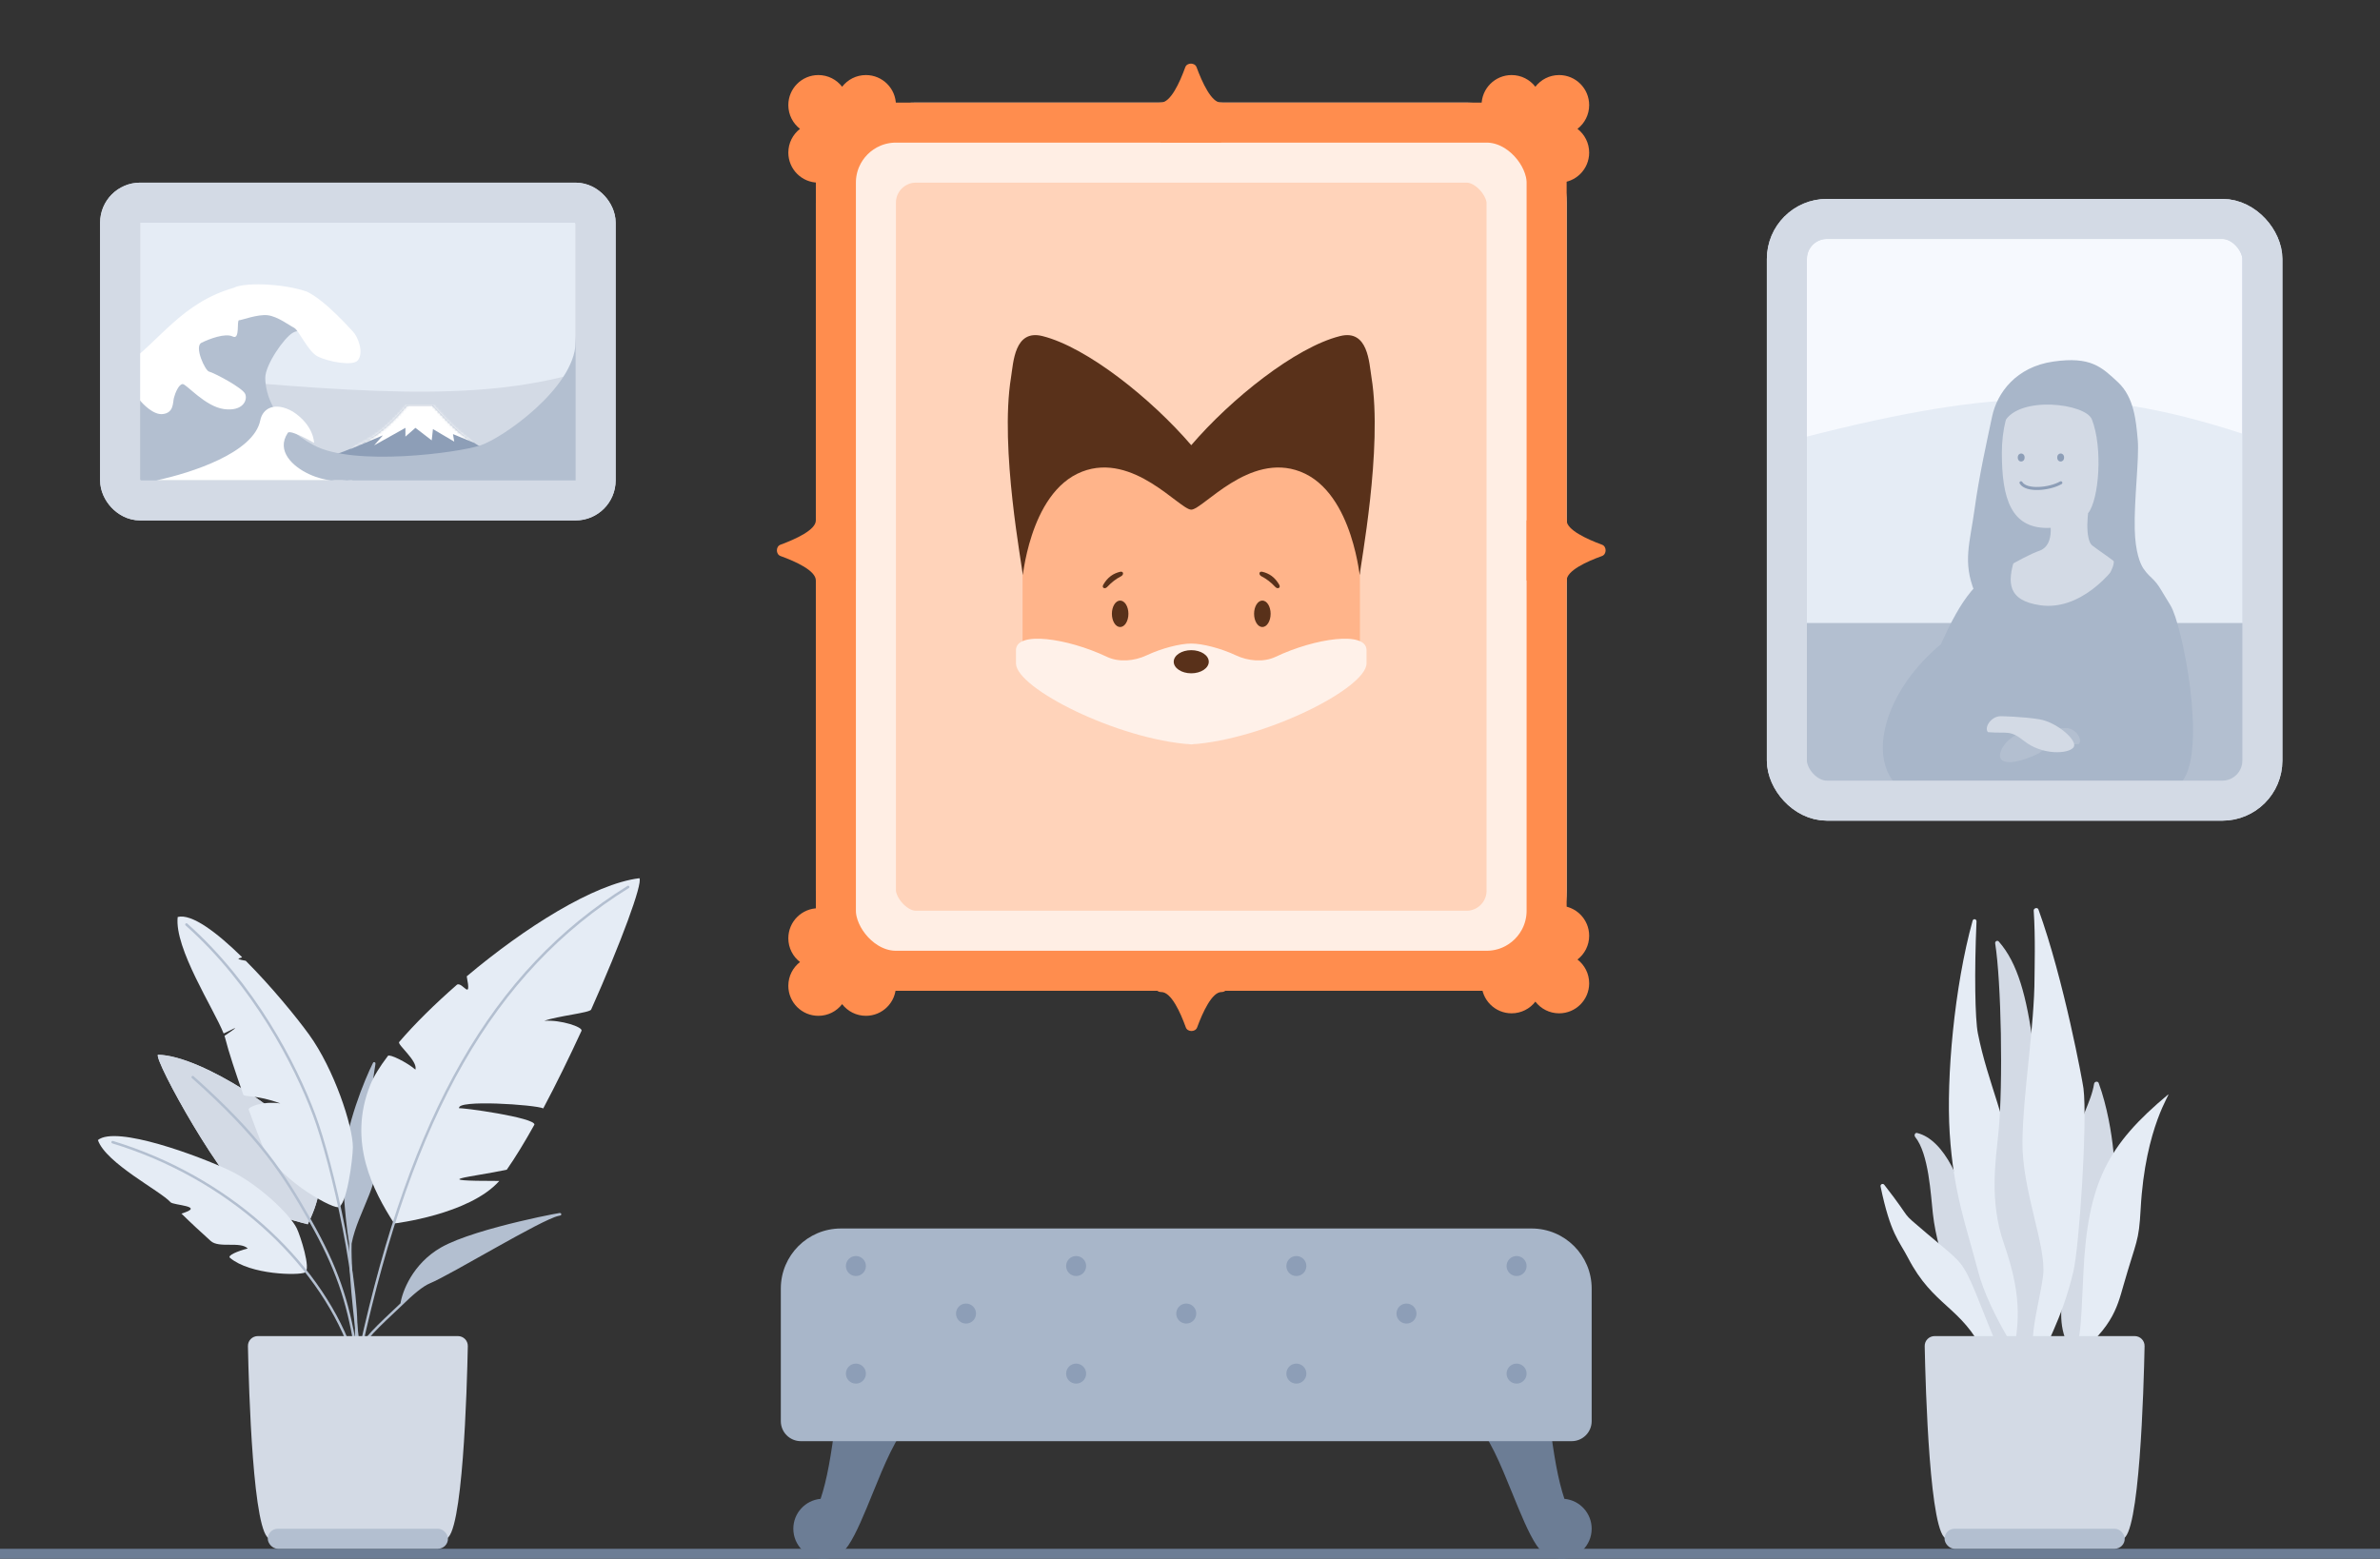 <svg width="951" height="623" viewBox="0 0 951 623" fill="none" xmlns="http://www.w3.org/2000/svg">
<rect x="0" y="0" width="951" height="623" fill="#333333" stroke="none"/>
<path fill-rule="evenodd" clip-rule="evenodd" d="M363.5 569L334 567C332.053 582.214 330.471 591.294 327.898 599.05C321.787 599.606 317 604.744 317 611C317 617.627 322.373 623 329 623C333.176 623 336.853 620.867 339.003 617.632L339.004 617.633C342.172 612.913 345.383 605.014 348.7 596.854C353.365 585.376 358.24 573.384 363.5 569Z" fill="#6C7D95"/>
<path fill-rule="evenodd" clip-rule="evenodd" d="M589.5 569L619 567C620.947 582.214 622.529 591.294 625.102 599.05C631.213 599.606 636 604.744 636 611C636 617.627 630.627 623 624 623C619.824 623 616.147 620.867 613.997 617.632L613.996 617.633C610.828 612.913 607.617 605.014 604.3 596.854C599.635 585.376 594.76 573.384 589.5 569Z" fill="#6C7D95"/>
<path d="M312 515C312 501.745 322.745 491 336 491H612C625.255 491 636 501.745 636 515V568C636 572.418 632.418 576 628 576H320C315.582 576 312 572.418 312 568V515Z" fill="#A8B6C9"/>
<circle cx="342" cy="506" r="4" fill="#8D9EB7"/>
<circle cx="386" cy="525" r="4" fill="#8D9EB7"/>
<circle cx="342" cy="549" r="4" fill="#8D9EB7"/>
<circle cx="606" cy="506" r="4" fill="#8D9EB7"/>
<circle cx="606" cy="549" r="4" fill="#8D9EB7"/>
<circle cx="430" cy="506" r="4" fill="#8D9EB7"/>
<circle cx="474" cy="525" r="4" fill="#8D9EB7"/>
<circle cx="430" cy="549" r="4" fill="#8D9EB7"/>
<circle cx="518" cy="506" r="4" fill="#8D9EB7"/>
<circle cx="562" cy="525" r="4" fill="#8D9EB7"/>
<circle cx="518" cy="549" r="4" fill="#8D9EB7"/>
<rect x="714" y="87.5" width="190" height="232.5" rx="16" fill="#F6F9FE" stroke="#D3DAE5" stroke-width="16"/>
<path d="M720 175C798.837 154.781 838.846 153.843 901 175V316H720V175Z" fill="#E5ECF5"/>
<rect x="720" y="249" width="181" height="67" fill="#B3BFD0"/>
<path d="M789 203.5C790.841 190 794 176 796 166.5C798 157 805.596 146.629 820.5 144.5C835.404 142.371 839.744 146.667 846.284 152.75C852.823 158.833 853.528 168.441 854.192 175.743C854.856 183.046 852.701 199.646 853 211.563C853.229 220.69 855.187 225.313 856.437 227.188C857.687 229.063 860.687 232.313 860.687 232.313L846.284 230.188L811.001 231.556L807.96 234.598C804.512 242.912 800.051 260.147 800.051 262.58C800.051 265.014 793.842 248.485 789 236.5C784.158 224.515 787.158 217 789 203.5Z" fill="#A8B6C9"/>
<path d="M866 312.5H766L788.115 243.554C790.304 236.73 794.762 230.83 800.948 227.211C805.865 224.335 811.596 221.218 815.25 220C821.25 217.5 819.43 207.93 818.125 203.875L836 198.125C833.572 204.412 833.25 215.875 836 218C842.905 223.336 851.274 227.3 852.76 235.899L866 312.5Z" fill="#D3DAE5"/>
<path d="M815.268 241.909C802 240 802.125 232.625 805 223.375C789.5 231 784 239 775.5 257.5C754 275.5 747 300 756.5 312.25H872C882 299.5 872 249.5 867.25 241.909C862.5 234.319 862.75 233.5 858 229.375C853.25 225.25 848.375 221.75 848.375 221.75C844.125 229.417 830.858 244.153 815.268 241.909Z" fill="#A8B6C9"/>
<path d="M810.037 292.25C816.912 291.125 825.537 291 825.537 291C829.412 291 832.287 295.5 830.662 297.375C822.912 298 820.309 296.598 814.625 301.125C803.759 306.263 799.125 305 799.125 302C799.125 299 803.162 293.375 810.037 292.25Z" fill="#B3BFD0"/>
<path d="M814.969 287.5C808.094 286.375 799.469 286.25 799.469 286.25C795.594 286.25 792.719 290.75 794.344 292.625C802.094 293.25 803.066 291.598 808.75 296.125C816.018 301.913 826.406 301.375 828.5 298.75C830.594 296.125 821.844 288.625 814.969 287.5Z" fill="#D3DAE5"/>
<path d="M848.235 178.312C848.235 196.792 832.237 211 818 211C803.763 211 799.899 199.556 799.899 181.076C799.899 162.596 808.219 147.76 822.456 147.76C836.693 147.76 848.235 159.832 848.235 178.312Z" fill="#D3DAE5"/>
<path d="M835.875 167.625C833.375 161.25 807 158 801 168.5L802.789 156.125L812.978 148.392L825.753 146.719L837.767 150.521L849.021 165.098L851.606 183.347L850.688 210.5L855.408 233.077C855.408 233.077 840.581 255.509 830.011 252.695C837.007 246.004 839.75 236.5 844 227.125C844 227.125 848.5 219.469 834.359 205.133C838.75 199.625 840.3 178.909 835.875 167.625Z" fill="#A8B6C9"/>
<ellipse cx="807.625" cy="182.854" rx="1.369" ry="1.604" fill="#8D9EB7"/>
<ellipse cx="823.395" cy="182.854" rx="1.369" ry="1.604" fill="#8D9EB7"/>
<path d="M808.065 192.632C807.89 192.345 807.516 192.254 807.229 192.429C806.942 192.604 806.851 192.978 807.025 193.265L808.065 192.632ZM823.777 193.477C824.069 193.31 824.17 192.939 824.003 192.647C823.837 192.355 823.465 192.254 823.173 192.421L823.777 193.477ZM807.025 193.265C807.667 194.32 808.809 194.983 810.124 195.371C811.446 195.762 813.017 195.896 814.634 195.838C817.86 195.721 821.411 194.829 823.777 193.477L823.173 192.421C821.015 193.654 817.666 194.511 814.59 194.622C813.056 194.678 811.626 194.546 810.468 194.205C809.303 193.861 808.487 193.327 808.065 192.632L807.025 193.265Z" fill="#8D9EB7"/>
<rect x="714" y="87.5" width="190" height="232.5" rx="16" stroke="#D3DAE5" stroke-width="16"/>
<rect x="342" y="57" width="268" height="323" rx="24" fill="#FFD3BA" stroke="#FFEEE4" stroke-width="32"/>
<g clip-path="url(#clip0)">
<path d="M543.393 158.099V228.143V258.051C543.393 259.98 542.342 261.755 540.651 262.684L478.544 296.782C476.96 297.652 475.041 297.652 473.456 296.782L411.349 262.684C409.658 261.755 408.607 259.98 408.607 258.05V228.143V158.099C408.607 154.011 413.049 151.47 416.573 153.543L476 188.5L535.427 153.543C538.951 151.47 543.393 154.011 543.393 158.099Z" fill="#FFB48A"/>
<path d="M403.982 150.839C399.357 179.25 408.607 226.821 408.607 229.464C408.607 234.089 410.589 196.94 432.393 188.5C452.875 180.571 471.375 203.696 476 203.696C480.625 203.696 499.125 180.571 519.607 188.5C541.411 196.94 543.393 234.089 543.393 229.464C543.393 226.821 552.643 179.25 548.018 150.839C547.062 144.97 546.696 131.513 535.464 134.321C517.625 138.781 491.857 159.428 476 177.928C460.143 159.428 434.375 138.781 416.536 134.321C405.303 131.513 404.937 144.97 403.982 150.839Z" fill="#59311A"/>
<path d="M546.036 265.143C546.036 275.053 505.457 295.535 476 297.518C446.543 295.535 405.964 275.053 405.964 265.143V259.857C405.964 252.067 426.584 255.055 442.275 262.507C447.103 264.8 453.293 264.208 458.13 261.935C464.067 259.144 471.476 257.214 476 257.214C480.524 257.214 487.933 259.144 493.871 261.935C498.707 264.208 504.898 264.8 509.725 262.507C525.416 255.055 546.036 252.067 546.036 259.857V265.143Z" fill="#FFF1E9"/>
<ellipse rx="7.004" ry="4.625" transform="matrix(-1 0 0 1 476 264.482)" fill="#59311A"/>
<path d="M450.893 245.321C450.893 248.24 449.414 250.607 447.589 250.607C445.765 250.607 444.286 248.24 444.286 245.321C444.286 242.402 445.765 240.036 447.589 240.036C449.414 240.036 450.893 242.402 450.893 245.321Z" fill="#59311A"/>
<path d="M507.715 245.321C507.715 248.24 506.236 250.607 504.411 250.607C502.586 250.607 501.107 248.24 501.107 245.321C501.107 242.402 502.586 240.036 504.411 240.036C506.236 240.036 507.715 242.402 507.715 245.321Z" fill="#59311A"/>
<path d="M447.912 230.349C445.904 231.377 444.182 232.715 442.399 234.603C441.453 235.605 440.15 234.925 440.835 233.728C441.552 232.474 442.528 231.206 443.845 230.221C445.005 229.354 446.315 228.832 447.589 228.528C448.966 228.2 449.172 229.704 447.912 230.349Z" fill="#59311A"/>
<path d="M504.088 230.349C506.096 231.377 507.818 232.715 509.601 234.603C510.547 235.605 511.85 234.925 511.165 233.728C510.448 232.474 509.472 231.206 508.155 230.221C506.995 229.354 505.685 228.832 504.411 228.528C503.034 228.2 502.828 229.704 504.088 230.349Z" fill="#59311A"/>
</g>
<rect x="334" y="49" width="284" height="339" rx="24" stroke="#FF8D4E" stroke-width="16"/>
<path d="M326 208C326 201.875 342 208 342 208V232C342 232 326 238.375 326 232C326 228.083 318.022 224.448 311.871 222.228C309.954 221.537 309.94 218.416 311.852 217.711C318.005 215.442 326 211.769 326 208Z" fill="#FF8D4E"/>
<path d="M626 208C626 201.875 610 208 610 208V232C610 232 626 238.375 626 232C626 228.083 633.978 224.448 640.129 222.228C642.046 221.537 642.06 218.416 640.148 217.711C633.995 215.442 626 211.769 626 208Z" fill="#FF8D4E"/>
<path d="M488.056 396.5C494.181 396.5 488.056 380.5 488.056 380.5H464.056C464.056 380.5 457.681 396.5 464.056 396.5C467.973 396.5 471.608 404.478 473.828 410.629C474.519 412.546 477.64 412.56 478.345 410.648C480.614 404.495 484.287 396.5 488.056 396.5Z" fill="#FF8D4E"/>
<path d="M487.833 41C493.958 41 487.833 57 487.833 57L463.833 57C463.833 57 457.458 41 463.833 41C467.75 41 471.385 33.022 473.605 26.871C474.297 24.954 477.417 24.94 478.122 26.852C480.391 33.005 484.065 41 487.833 41Z" fill="#FF8D4E"/>
<path fill-rule="evenodd" clip-rule="evenodd" d="M346 54C352.627 54 358 48.627 358 42C358 35.373 352.627 30 346 30C342.134 30 338.695 31.828 336.5 34.668C334.305 31.828 330.866 30 327 30C320.373 30 315 35.373 315 42C315 45.866 316.828 49.305 319.668 51.5C316.828 53.695 315 57.134 315 61C315 67.627 320.373 73 327 73C333.627 73 339 67.627 339 61C339 60.641 338.984 60.285 338.953 59.933C341.599 58.733 343.733 56.599 344.933 53.953C345.285 53.984 345.641 54 346 54Z" fill="#FF8D4E"/>
<path fill-rule="evenodd" clip-rule="evenodd" d="M604 54C597.373 54 592 48.627 592 42C592 35.373 597.373 30 604 30C607.866 30 611.305 31.828 613.5 34.668C615.695 31.828 619.134 30 623 30C629.627 30 635 35.373 635 42C635 45.866 633.172 49.305 630.332 51.5C633.172 53.695 635 57.134 635 61C635 67.627 629.627 73 623 73C616.373 73 611 67.627 611 61C611 60.641 611.016 60.285 611.047 59.933C608.401 58.733 606.267 56.599 605.067 53.953C604.715 53.984 604.359 54 604 54Z" fill="#FF8D4E"/>
<path fill-rule="evenodd" clip-rule="evenodd" d="M604 381C597.373 381 592 386.373 592 393C592 399.627 597.373 405 604 405C607.866 405 611.305 403.172 613.5 400.332C615.695 403.172 619.134 405 623 405C629.627 405 635 399.627 635 393C635 389.134 633.172 385.695 630.332 383.5C633.172 381.305 635 377.866 635 374C635 367.373 629.627 362 623 362C616.373 362 611 367.373 611 374C611 374.359 611.016 374.715 611.047 375.067C608.401 376.267 606.267 378.401 605.067 381.047C604.715 381.016 604.359 381 604 381Z" fill="#FF8D4E"/>
<path fill-rule="evenodd" clip-rule="evenodd" d="M346 382C352.627 382 358 387.373 358 394C358 400.627 352.627 406 346 406C342.134 406 338.695 404.172 336.5 401.332C334.305 404.172 330.866 406 327 406C320.373 406 315 400.627 315 394C315 390.134 316.828 386.695 319.668 384.5C316.828 382.305 315 378.866 315 375C315 368.373 320.373 363 327 363C333.627 363 339 368.373 339 375C339 375.359 338.984 375.715 338.953 376.067C341.599 377.267 343.733 379.401 344.933 382.047C345.285 382.016 345.641 382 346 382Z" fill="#FF8D4E"/>
<rect x="48" y="81" width="190" height="119" rx="8" fill="#E5ECF5" stroke="#D3DAE5" stroke-width="16"/>
<path d="M56 149C142.932 157.133 189.638 160.804 231 149V192H56V149Z" fill="#D3DAE5"/>
<path d="M162.5 162C153.018 172.909 146.644 177.419 133 182V185H197L196.5 181C185.259 175.278 180.786 170.565 173 162H162.5Z" fill="#8D9EB7"/>
<mask id="mask0" mask-type="alpha" maskUnits="userSpaceOnUse" x="133" y="162" width="64" height="23">
<path d="M162.5 162C153.018 172.909 146.644 177.419 133 182V185H197L196.5 181C185.259 175.278 180.786 170.565 173 162H162.5Z" fill="#8D9EB7"/>
</mask>
<g mask="url(#mask0)">
<path d="M153 174L140 179.5L161.5 160.5H174L189.5 177L181 173.5L181.5 176.5L173 171.5L172.5 176L166 171L162 174.5V171L149.5 178L153 174Z" fill="white"/>
</g>
<path d="M106 116.5C89.2 118.1 65.333 136.167 55.5 145L52.5 196.5H238.5V145C235.833 136.333 230.4 122.6 230 137C229.5 155 201 175 192 178C183 181 141.5 186.5 125.5 178C109.5 169.5 106 157.5 106 151C106 145.8 113.5 135 117 133C120.5 131 123.395 134.053 125.5 137C128 140.5 127.5 140 135.5 140C141.9 140 139.167 135 138 130C134.333 124.833 122.8 114.9 106 116.5Z" fill="#B3BFD0"/>
<path d="M65 165.5C61.4 165.9 57.167 161.667 55.5 159.5L49.5 146.5C64 136.167 72.5 121 93.5 115C97 113 112 113 122.5 116.5C130 120 140.151 131.651 141 132.5C143 134.5 145.5 140.875 143 144C141 146.5 131 144.5 127 142.5C123 140.5 119.5 132 117.5 131C115.5 130 111 126.5 107 126C103 125.5 96.5 128 95.5 128C94.5 128 96 136 93 134.5C90 133 83.5 135.5 80.5 137C77.5 138.5 81.966 148.117 83.5 148.5C85.5 149 97 155 98 157.5C99 160 97 164.5 89.5 163.5C82 162.5 74.5 153.5 73 153.5C71.5 153.5 70 157 69.5 159C69 161 69.5 165 65 165.5Z" fill="white"/>
<path d="M62.5 192C76.5 189 101.407 180.967 104 168C105 163 110 160.5 117 164.5C125.5 170 125.5 177 125.5 177C125.5 177 116 171.5 115 173C110.192 180.212 117 186.5 123.5 189.5C126.851 191.046 129.82 191.731 132.337 192H138.634C139.69 191.924 140.487 191.872 141 192H138.634C137.075 192.113 134.949 192.28 132.337 192H62.5Z" fill="white"/>
<rect x="48" y="81" width="190" height="119" rx="8" stroke="#D3DAE5" stroke-width="16"/>
<rect y="619" width="951" height="4" fill="#6C7D95"/>
<path d="M149.5 425C146.299 431.403 138.5 450 137.5 466C137.311 469.016 138 484.5 140 497C142.5 483.5 153.424 470.617 149 458.5C144.886 447.232 150 424 149.5 425Z" fill="#B3BFD0"/>
<path d="M143.5 539.5C143.5 539.5 139.562 511 140 497M140 497C138 484.5 137.311 469.016 137.5 466C138.5 450 146.299 431.403 149.5 425C150 424 144.886 447.232 149 458.5C153.424 470.617 142.5 483.5 140 497Z" stroke="#B3BFD0" stroke-linecap="round" stroke-linejoin="round"/>
<path d="M157.5 489C149.167 476 138.744 456.396 148 433.5C149.331 430.209 151.749 426.3 155.017 422C155.647 421.171 162.5 424.5 166 427.5C167 424 158.629 417.483 159.5 416.466C165.681 409.253 173.715 401.303 182.666 393.5C185 392.5 188.5 400.5 186.5 390.214C209.465 370.862 237.332 353.202 255.5 351C256.888 353.081 248.074 376.9 236.209 403.5C235.617 404.827 223 406 217.5 408C224 407.5 233.048 410.496 232.355 412C227.472 422.596 222.234 433.312 217.076 443C214.047 441.532 181.953 439.344 183.493 442.983C183.562 442.468 214.063 446.679 213.538 449.5C209.696 456.398 205.955 462.562 202.5 467.5C188.5 470.5 169.5 472 199.5 472C187.5 485.5 157.5 489 157.5 489Z" fill="#E5ECF5"/>
<path d="M124.651 459.178C118.242 447.216 80.709 421.746 63.082 421.564C61.77 424.139 89.227 473.941 101.601 481.996C106.495 485.183 122.961 489.315 122.961 489.315C126.576 481.895 130.896 470.832 124.651 459.178Z" fill="#D3DAE5"/>
<path d="M124.651 459.178C118.242 447.216 80.709 421.746 63.082 421.564C61.77 424.139 89.227 473.941 101.601 481.996C106.495 485.183 122.961 489.315 122.961 489.315C126.576 481.895 130.896 470.832 124.651 459.178Z" fill="#D3DAE5"/>
<path d="M135 482.5C131.5 482.5 109.9 470.5 104.5 457C103.133 453.582 101.299 448.763 99.376 443.5C99.016 442.514 104.5 440 112 441C102.5 437.5 97.573 438.505 97.217 437.5C94.209 429.012 91.328 420.313 90 415C89.923 414.694 89.823 414.36 89.7 414C99.376 407.5 89.469 413.352 89.329 413C85.452 403.201 69.607 379.033 71 366.5C76.575 365.046 86.614 372.638 96.675 382.5C97 383 92.5 383 98.189 384C108.37 394.201 118.345 406.381 123.5 413.5C133.462 427.257 141 450 141 458.5C141 463.028 138.5 482.5 135 482.5Z" fill="#E5ECF5"/>
<path d="M68.147 480.507C64.173 476.011 42.325 464.954 39.119 455.657C46.424 449.677 79.585 462.048 91.724 467.788C103.241 473.233 115.868 485.367 118.565 490.889C120.001 493.831 124.384 507.359 121.871 508.586C119.358 509.813 100.042 509.589 91.882 502.711C90.781 501.783 95 500 99 499C96 496 87.552 499 84.214 496C80.262 492.449 75.934 488.436 72.5 485.039C82.5 482 69.262 481.768 68.147 480.507Z" fill="#E5ECF5"/>
<path d="M251 354.5C196.559 388.346 164.5 446 144 539.5" stroke="#B3BFD0" stroke-linecap="round" stroke-linejoin="round"/>
<path d="M142 538.5C144.5 516.667 132.812 465 125.5 445.5C118 425.5 101.5 393.5 74.5 369.5" stroke="#B3BFD0" stroke-linecap="round" stroke-linejoin="round"/>
<path d="M142 538.5C139 520 134.5 506.5 124 488C113.457 469.424 104 454.5 77 430.5" stroke="#B3BFD0" stroke-linecap="round" stroke-linejoin="round"/>
<path d="M45 456.5C91 470.5 126.664 503.56 140 539" stroke="#B3BFD0" stroke-linecap="round" stroke-linejoin="round"/>
<path d="M223 485.5C216 487 180 509 171.5 512.5C168.706 513.651 164.69 517.036 160.5 521.157C161.167 516.438 165.3 505.4 176.5 499C190.5 491 230 484 223 485.5Z" fill="#B3BFD0"/>
<path d="M144.5 538.5C145.482 534.687 156.31 525.279 160.5 521.157M160.5 521.157C164.69 517.036 168.706 513.651 171.5 512.5C180 509 216 487 223 485.5C230 484 190.5 491 176.5 499C165.3 505.4 161.167 516.438 160.5 521.157Z" stroke="#B3BFD0" stroke-linecap="round" stroke-linejoin="round"/>
<path d="M99.069 538.012C99.025 535.784 100.821 534 103.05 534H182.95C185.179 534 186.976 535.784 186.931 538.012C186.604 554.35 184.923 615 178 615C170 615 116 615 108 615C101.078 615 99.396 554.35 99.069 538.012Z" fill="#D3DAE5"/>
<rect x="107" y="611" width="72" height="8" rx="4" fill="#B3BFD0"/>
<path d="M837.08 519.013C831.239 530.567 832.001 534.503 834.287 543.644H829.716C822.666 533.069 823.254 526.611 824.108 517.223L824.13 516.982C825.018 507.206 825.653 475.084 828.447 459.848C830.849 446.743 835.506 440.965 836.762 433.141C836.908 432.23 838.269 431.997 838.587 432.863C842.023 442.222 843.774 453.147 844.444 459.848C845.205 467.466 845.879 501.605 837.08 519.013Z" fill="#D3DAE5"/>
<path d="M765.271 454.422C770.724 461.197 771.478 477.519 772.328 484.987C774.407 503.229 782.568 524.15 803.815 543.073C804.831 535.709 797.239 521.654 793.785 513.935C789.469 504.285 789.849 502.762 787.056 487.526C784.476 473.455 777.131 455.485 766.021 452.82C765.197 452.623 764.74 453.761 765.271 454.422Z" fill="#D3DAE5"/>
<path d="M779.057 452.865C777.649 430.812 780.902 394.345 788.214 367.996C788.481 367.033 789.817 367.275 789.773 368.273C788.886 388.415 789.175 407.283 790.325 413.034C794.388 433.349 802.037 447.279 805.084 470.64C807.522 489.329 805.084 521.806 809.909 546.691C809.909 546.691 794.896 525.488 790.325 507.84C785.754 490.192 780.61 477.196 779.057 452.865Z" fill="#E5ECF5"/>
<path d="M812.449 417.95C809.839 398.226 806.206 384.844 798.674 376.311C798.115 375.677 797.101 376.216 797.234 377.051C799.629 392.089 800.456 433.032 798.558 452.484C797.488 463.453 794.745 479.979 800.768 497.176C808.954 520.546 805.847 530.821 804.831 540.343C804.831 540.343 815.496 540.343 818.162 521.172C820.828 502 815.331 439.735 812.449 417.95Z" fill="#D3DAE5"/>
<path d="M832.509 434.963C832.181 432.413 824.712 391.636 814.515 363.482C814.169 362.527 812.559 362.933 812.629 363.946C813.358 374.549 812.957 387.78 812.957 390.526C812.957 409.952 808.386 436.614 808.132 456.166C807.878 475.719 817.782 498.064 816.385 509.745C814.988 521.426 809.148 537.804 814.227 547.199C817.02 537.381 823.622 528.408 828.446 508.348C830.857 498.325 834.16 447.787 832.509 434.963Z" fill="#E5ECF5"/>
<path d="M848.507 513.681C845.841 522.985 843.936 531.71 825.399 545.168C831.621 538.853 831.305 533.218 832.509 508.348C834.245 472.513 842.325 457.49 866.282 437.503C867.882 436.359 857.159 449.959 855.363 483.21C854.636 496.654 853.71 495.521 848.507 513.681Z" fill="#E5ECF5"/>
<path d="M751.435 474.203C755.439 493.366 758.768 495.722 762.425 502.762C772.582 522.314 783.656 521.985 792.96 540.978C802.264 559.971 801.467 544.66 801.467 544.66C797.488 538.142 791.271 520.638 787.818 512.919C783.501 503.27 781.978 503.27 769.789 492.859C758.218 482.975 765.413 489.569 752.918 473.532C752.369 472.827 751.252 473.329 751.435 474.203Z" fill="#E5ECF5"/>
<path d="M769.07 538.013C769.025 535.785 770.822 534.001 773.05 534.001H852.951C855.179 534.001 856.976 535.785 856.931 538.013C856.604 554.351 854.923 615.001 848 615.001C840 615.001 786 615.001 778 615.001C771.078 615.001 769.397 554.351 769.07 538.013Z" fill="#D3DAE5"/>
<rect x="777" y="611.001" width="72" height="8" rx="4" fill="#B3BFD0"/>
<defs>
<clipPath id="clip0">
<rect width="148" height="171.68" fill="white" transform="translate(402 133)"/>
</clipPath>
</defs>
</svg>
